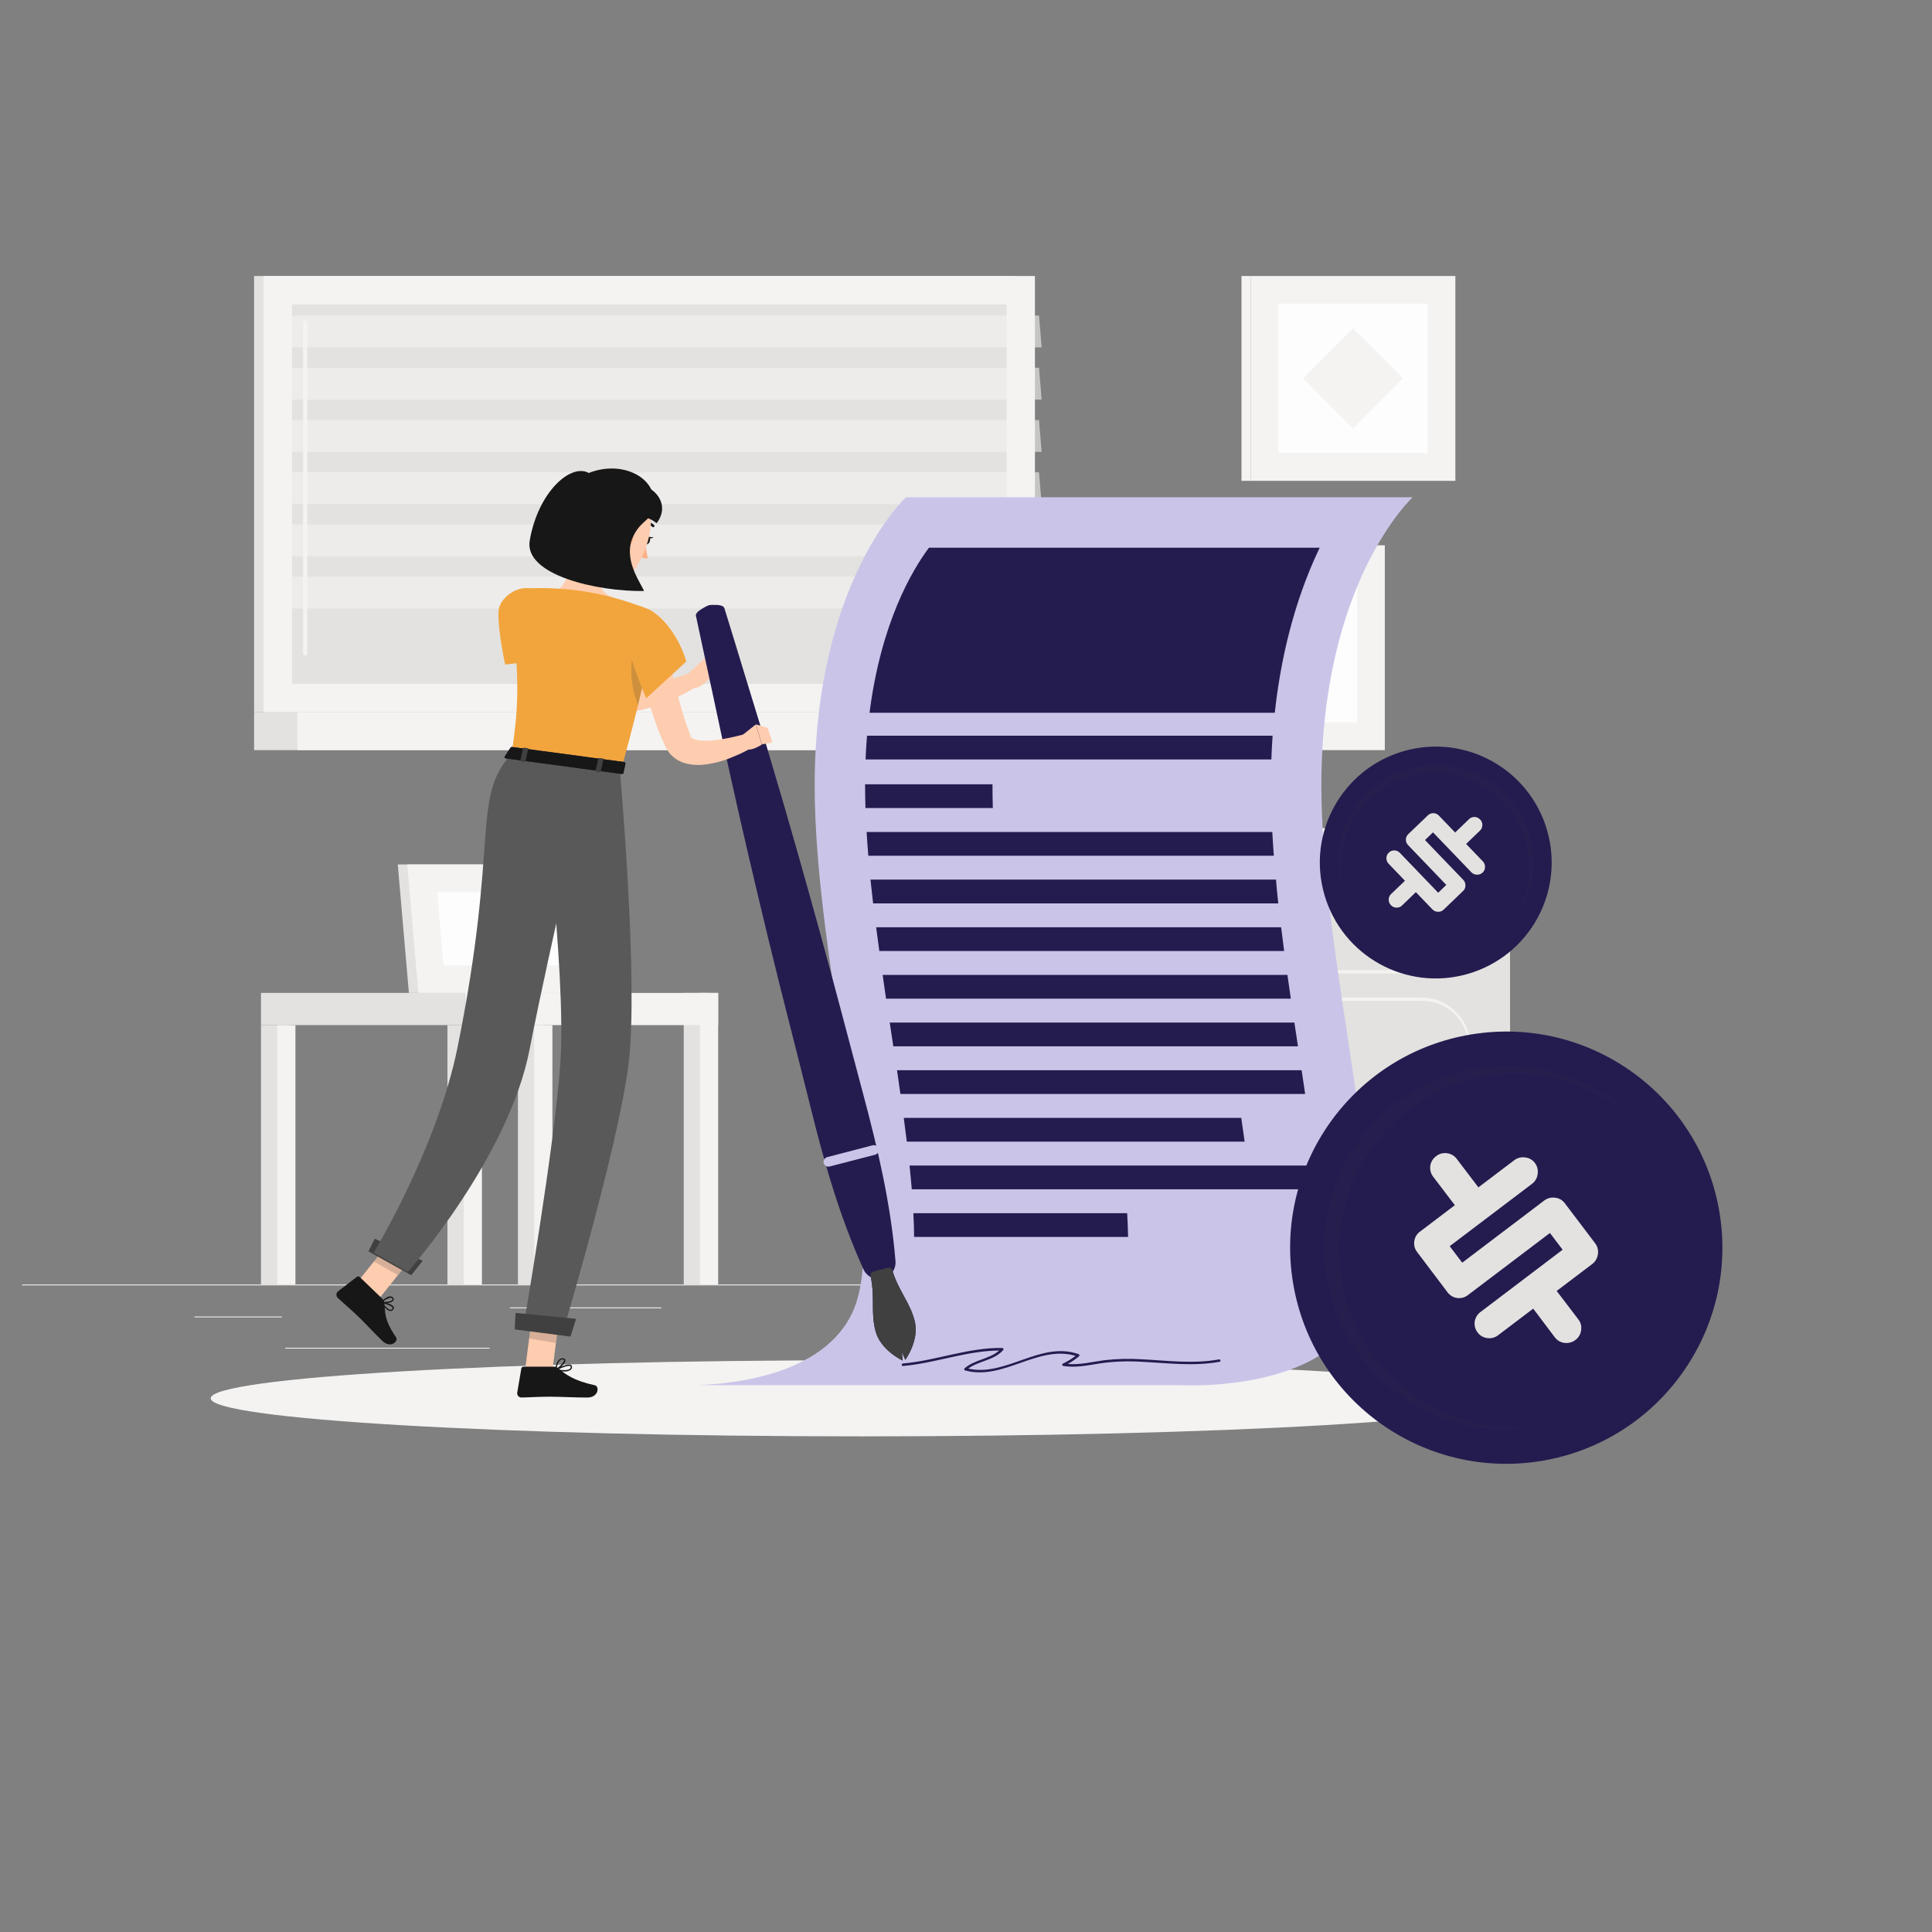 <svg width="350" height="350" viewBox="0 0 350 350" fill="none" xmlns="http://www.w3.org/2000/svg">
<rect x="0" y="0" width="350" height="350" fill="#808080" stroke="none"/>
<g id="name=a&#38;a-3">
<g id="illustrationFrame">
<path id="backgroundExtraLight" d="M308.515 232.705H3.996V232.857H308.515V232.705Z" fill="#F4F3F2"/>
<path id="backgroundExtraLight_2" d="M51.065 238.498H35.23V238.65H51.065V238.498Z" fill="#F4F3F2"/>
<path id="backgroundExtraLight_3" d="M119.82 236.85H92.395V237.002H119.82V236.85Z" fill="#F4F3F2"/>
<path id="backgroundExtraLight_4" d="M88.691 244.158H51.668V244.31H88.691V244.158Z" fill="#F4F3F2"/>
<path id="backgroundExtraLight_5" d="M277.28 243.139H265.568V243.291H277.28V243.139Z" fill="#F4F3F2"/>
<path id="backgroundExtraLight_6" d="M260.142 243.139H226.469V243.291H260.142V243.139Z" fill="#F4F3F2"/>
<path id="backgroundExtraLight_7" d="M205.906 240.562H160.551V240.715H205.906V240.562Z" fill="#F4F3F2"/>
<path id="backgroundLight" d="M107.316 179.877H74.075L72.059 156.6H105.3L107.316 179.877Z" fill="#E4E2E0"/>
<path id="backgroundExtraLight_8" d="M109.037 179.877H75.795L73.773 156.6H107.015L109.037 179.877Z" fill="#F4F3F2"/>
<path id="backgroundWhite" d="M80.337 174.887L79.228 161.604H102.469L103.578 174.887H80.337Z" fill="#FDFDFD"/>
<path id="backgroundLight_2" d="M128.613 179.875H123.868V232.697H128.613V179.875Z" fill="#E4E2E0"/>
<path id="backgroundExtraLight_9" d="M130.103 179.875H126.808V232.697H130.103V179.875Z" fill="#F4F3F2"/>
<path id="backgroundExtraLight_10" d="M84.177 185.709H130.104V179.88H84.177V185.709Z" fill="#F4F3F2"/>
<path id="backgroundLight_3" d="M85.8 185.709H81.056V232.702H85.8V185.709Z" fill="#E4E2E0"/>
<path id="backgroundExtraLight_11" d="M87.303 185.709H84.008V232.702H87.303V185.709Z" fill="#F4F3F2"/>
<path id="backgroundLight_4" d="M52.024 185.709H47.279V232.702H52.024V185.709Z" fill="#E4E2E0"/>
<path id="backgroundExtraLight_12" d="M53.52 185.709H50.226V232.702H53.52V185.709Z" fill="#F4F3F2"/>
<path id="backgroundLight_5" d="M98.577 185.709H93.833V232.702H98.577V185.709Z" fill="#E4E2E0"/>
<path id="backgroundExtraLight_13" d="M100.073 185.709H96.778V232.702H100.073V185.709Z" fill="#F4F3F2"/>
<path id="backgroundLight_6" d="M84.175 179.875H47.279V185.703H84.175V179.875Z" fill="#E4E2E0"/>
<path id="backgroundLight_7" d="M183.811 50H46.028V129.041H183.811V50Z" fill="#E4E2E0"/>
<path id="backgroundExtraLight_14" d="M187.486 50H47.742V129.041H187.486V50Z" fill="#F4F3F2"/>
<path id="backgroundLight_8" d="M183.811 129.045H46.028V135.89H183.811V129.045Z" fill="#E4E2E0"/>
<path id="backgroundExtraLight_15" d="M193.624 129.045H53.88V135.89H193.624V129.045Z" fill="#F4F3F2"/>
<path id="backgroundLight_9" d="M182.332 123.886V55.156L52.899 55.156V123.886L182.332 123.886Z" fill="#E4E2E0"/>
<path id="backgroundExtraLight_16" d="M55.287 118.749C55.238 118.75 55.19 118.741 55.145 118.723C55.1 118.705 55.059 118.678 55.024 118.644C54.99 118.61 54.962 118.569 54.944 118.525C54.925 118.48 54.915 118.432 54.915 118.383V58.509C54.908 58.456 54.913 58.403 54.928 58.353C54.944 58.302 54.97 58.256 55.005 58.216C55.039 58.176 55.082 58.145 55.13 58.123C55.179 58.101 55.231 58.09 55.284 58.09C55.336 58.09 55.389 58.101 55.437 58.123C55.485 58.145 55.528 58.176 55.563 58.216C55.597 58.256 55.623 58.302 55.639 58.353C55.654 58.403 55.659 58.456 55.652 58.509V118.383C55.652 118.48 55.614 118.573 55.545 118.642C55.477 118.71 55.384 118.749 55.287 118.749Z" fill="#F4F3F2"/>
<path id="backgroundLight_10" d="M182.325 123.886V55.156H181.667V123.886H182.325Z" fill="#E4E2E0"/>
<path id="backgroundExtraLight_17" opacity="0.6" d="M188.702 62.93H50.919L50.45 57.162H188.227L188.702 62.93Z" fill="#F4F3F2"/>
<path id="backgroundExtraLight_18" opacity="0.6" d="M188.702 72.391H50.919L50.45 66.623H188.227L188.702 72.391Z" fill="#F4F3F2"/>
<path id="backgroundExtraLight_19" opacity="0.6" d="M188.702 81.865H50.919L50.45 76.098H188.227L188.702 81.865Z" fill="#F4F3F2"/>
<path id="backgroundExtraLight_20" opacity="0.6" d="M188.702 91.325H50.919L50.45 85.551H188.227L188.702 91.325Z" fill="#F4F3F2"/>
<path id="backgroundExtraLight_21" opacity="0.6" d="M188.702 100.785H50.919L50.45 95.018H188.227L188.702 100.785Z" fill="#F4F3F2"/>
<path id="backgroundExtraLight_22" opacity="0.6" d="M188.702 110.238H50.919L50.45 104.471H188.227L188.702 110.238Z" fill="#F4F3F2"/>
<path id="backgroundExtraLight_23" d="M226.552 87.106H263.654V50.003L226.552 50.003V87.106Z" fill="#F4F3F2"/>
<path id="backgroundExtraLight_24" d="M226.551 50H224.906V87.103H226.551V50Z" fill="#F4F3F2"/>
<path id="backgroundWhite_2" d="M231.583 82.068H258.63V55.021H231.583V82.068Z" fill="#FDFDFD"/>
<path id="backgroundExtraLight_25" d="M245.102 77.603L254.154 68.551L245.102 59.498L236.05 68.551L245.102 77.603Z" fill="#F4F3F2"/>
<path id="backgroundExtraLight_26" d="M213.769 135.891H250.871V98.788H213.769V135.891Z" fill="#F4F3F2"/>
<path id="backgroundExtraLight_27" d="M213.767 98.785H212.123V135.888H213.767V98.785Z" fill="#F4F3F2"/>
<path id="backgroundWhite_3" d="M218.799 130.854H245.847V103.806H218.799V130.854Z" fill="#FDFDFD"/>
<path id="backgroundExtraLight_28" d="M230.395 123.1H234.244C236.366 123.1 238.087 121.379 238.087 119.257V115.407C238.087 113.285 236.366 111.564 234.244 111.564H230.395C228.272 111.564 226.552 113.285 226.552 115.407V119.257C226.552 121.379 228.272 123.1 230.395 123.1Z" fill="#F4F3F2"/>
<path id="backgroundExtraLight_29" d="M191.41 153.91H182.159V230.21H191.41V153.91Z" fill="#F4F3F2"/>
<path id="backgroundExtraLight_30" d="M272.279 230.215H183.444V232.706H272.279V230.215Z" fill="#F4F3F2"/>
<path id="backgroundLight_11" d="M191.412 230.215H273.559V153.915H191.412V230.215Z" fill="#E4E2E0"/>
<path id="backgroundExtraLight_31" d="M257.479 198.505H207.496C205.136 198.505 202.873 197.568 201.204 195.899C199.535 194.23 198.598 191.967 198.598 189.607C198.598 187.247 199.535 184.984 201.204 183.315C202.873 181.646 205.136 180.709 207.496 180.709H257.479C259.839 180.709 262.103 181.646 263.771 183.315C265.44 184.984 266.377 187.247 266.377 189.607C266.377 191.967 265.44 194.23 263.771 195.899C262.103 197.568 259.839 198.505 257.479 198.505ZM207.496 181.306C206.387 181.276 205.284 181.468 204.251 181.872C203.218 182.275 202.276 182.882 201.481 183.655C200.686 184.429 200.055 185.354 199.623 186.375C199.192 187.397 198.97 188.495 198.97 189.604C198.97 190.713 199.192 191.811 199.623 192.833C200.055 193.854 200.686 194.779 201.481 195.553C202.276 196.326 203.218 196.933 204.251 197.336C205.284 197.74 206.387 197.932 207.496 197.902H257.479C258.588 197.932 259.692 197.74 260.725 197.336C261.758 196.933 262.699 196.326 263.494 195.553C264.289 194.779 264.921 193.854 265.352 192.833C265.783 191.811 266.005 190.713 266.005 189.604C266.005 188.495 265.783 187.397 265.352 186.375C264.921 185.354 264.289 184.429 263.494 183.655C262.699 182.882 261.758 182.275 260.725 181.872C259.692 181.468 258.588 181.276 257.479 181.306H207.496Z" fill="#F4F3F2"/>
<path id="backgroundExtraLight_32" d="M257.479 220.63H207.496C205.136 220.63 202.873 219.693 201.204 218.024C199.535 216.355 198.598 214.092 198.598 211.732C198.598 209.372 199.535 207.109 201.204 205.44C202.873 203.771 205.136 202.834 207.496 202.834H257.479C259.839 202.834 262.103 203.771 263.771 205.44C265.44 207.109 266.377 209.372 266.377 211.732C266.377 214.092 265.44 216.355 263.771 218.024C262.103 219.693 259.839 220.63 257.479 220.63ZM207.496 203.431C205.294 203.431 203.183 204.305 201.626 205.862C200.069 207.419 199.195 209.53 199.195 211.732C199.195 213.934 200.069 216.045 201.626 217.602C203.183 219.159 205.294 220.033 207.496 220.033H257.479C259.681 220.033 261.792 219.159 263.349 217.602C264.906 216.045 265.781 213.934 265.781 211.732C265.781 209.53 264.906 207.419 263.349 205.862C261.792 204.305 259.681 203.431 257.479 203.431H207.496Z" fill="#F4F3F2"/>
<path id="backgroundExtraLight_33" d="M240.025 187.691H224.939C224.453 187.681 223.989 187.481 223.647 187.134C223.306 186.787 223.114 186.32 223.112 185.833C223.122 185.351 223.317 184.892 223.658 184.551C223.998 184.211 224.458 184.015 224.939 184.006H240.025C240.512 184.007 240.979 184.199 241.326 184.541C241.674 184.882 241.873 185.346 241.883 185.833C241.88 186.325 241.683 186.795 241.335 187.143C240.988 187.491 240.517 187.687 240.025 187.691Z" fill="#F4F3F2"/>
<path id="backgroundExtraLight_34" d="M257.479 176.355H207.496C205.136 176.355 202.873 175.417 201.204 173.748C199.535 172.08 198.598 169.817 198.598 167.457C198.598 165.097 199.535 162.833 201.204 161.165C202.873 159.496 205.136 158.559 207.496 158.559H257.479C259.839 158.559 262.103 159.496 263.771 161.165C265.44 162.833 266.377 165.097 266.377 167.457C266.377 169.817 265.44 172.08 263.771 173.748C262.103 175.417 259.839 176.355 257.479 176.355ZM207.496 159.155C206.406 159.155 205.326 159.37 204.319 159.787C203.312 160.205 202.397 160.816 201.626 161.587C200.855 162.358 200.244 163.273 199.826 164.28C199.409 165.287 199.195 166.367 199.195 167.457C199.195 168.547 199.409 169.626 199.826 170.633C200.244 171.641 200.855 172.556 201.626 173.326C202.397 174.097 203.312 174.709 204.319 175.126C205.326 175.543 206.406 175.758 207.496 175.758H257.479C259.681 175.758 261.792 174.883 263.349 173.326C264.906 171.77 265.781 169.658 265.781 167.457C265.781 165.255 264.906 163.144 263.349 161.587C261.792 160.03 259.681 159.155 257.479 159.155H207.496Z" fill="#F4F3F2"/>
<path id="backgroundExtraLight_35" d="M240.025 165.54H224.939C224.453 165.531 223.989 165.331 223.647 164.984C223.306 164.637 223.114 164.17 223.112 163.683C223.122 163.201 223.317 162.742 223.658 162.401C223.998 162.06 224.458 161.865 224.939 161.855H240.025C240.512 161.857 240.979 162.049 241.326 162.39C241.674 162.732 241.873 163.196 241.883 163.683C241.881 164.175 241.685 164.646 241.337 164.994C240.989 165.342 240.517 165.539 240.025 165.54Z" fill="#F4F3F2"/>
<path id="backgroundExtraLight_36" d="M240.025 209.816H224.939C224.453 209.806 223.989 209.606 223.647 209.259C223.306 208.912 223.114 208.445 223.112 207.958C223.12 207.476 223.315 207.016 223.656 206.675C223.997 206.334 224.457 206.139 224.939 206.131H240.025C240.512 206.132 240.979 206.324 241.326 206.666C241.674 207.007 241.873 207.471 241.883 207.958C241.881 208.45 241.685 208.922 241.337 209.27C240.989 209.618 240.517 209.814 240.025 209.816Z" fill="#F4F3F2"/>
<path id="backgroundExtraLight_37" d="M275.249 150.031H191.415V153.911H275.249V150.031Z" fill="#F4F3F2"/>
<path id="backgroundLight_12" d="M180.342 153.924H191.408V150.044H180.342V153.924Z" fill="#E4E2E0"/>
<path id="backgroundExtraLight_38" d="M156.256 260.21C221.474 260.21 274.343 257.124 274.343 253.316C274.343 249.509 221.474 246.422 156.256 246.422C91.039 246.422 38.17 249.509 38.17 253.316C38.17 257.124 91.039 260.21 156.256 260.21Z" fill="#F4F3F2"/>
<path id="objectSecondary" d="M255.915 90.086H164.121C164.121 90.086 147.586 105.312 147.586 142.329C147.586 174.164 160.126 217.326 155.418 234.994C151.867 248.326 134.65 250.616 126.397 250.933H213.77C213.77 250.933 242.504 252.669 247.212 234.994C251.92 217.32 239.38 174.164 239.38 142.329C239.38 105.288 255.915 90.086 255.915 90.086Z" fill="#CAC5E8"/>
<path id="objectPrimary" d="M230.939 129.124H157.525C159.602 112.839 165.199 103.362 168.287 99.221H239.076C235.604 106.468 232.327 116.341 230.939 129.124Z" fill="#241C4F"/>
<path id="objectPrimary_2" d="M230.321 137.587H156.804C156.865 136.107 156.95 134.67 157.072 133.281H230.546C230.444 134.682 230.369 136.117 230.321 137.587Z" fill="#241C4F"/>
<path id="objectPrimary_3" d="M179.861 146.386H156.785C156.744 145.009 156.722 143.655 156.718 142.323V142.086H179.8V142.323C179.8 143.663 179.819 145.021 179.861 146.386Z" fill="#241C4F"/>
<path id="objectPrimary_4" d="M230.769 155.026H157.307C157.179 153.577 157.075 152.14 156.996 150.727H230.489C230.562 152.152 230.655 153.585 230.769 155.026Z" fill="#241C4F"/>
<path id="objectPrimary_5" d="M231.574 163.657H158.172C158.002 162.212 157.843 160.777 157.697 159.352H231.159C231.263 160.783 231.415 162.22 231.574 163.657Z" fill="#241C4F"/>
<path id="objectPrimary_6" d="M232.636 172.284H159.296C159.095 170.847 158.906 169.41 158.724 167.984H232.088C232.259 169.414 232.442 170.847 232.636 172.284Z" fill="#241C4F"/>
<path id="objectPrimary_7" d="M233.846 180.917H160.511C160.3 179.48 160.097 178.046 159.902 176.617H233.23C233.431 178.048 233.639 179.486 233.846 180.917Z" fill="#241C4F"/>
<path id="objectPrimary_8" d="M235.141 189.55H161.831C161.716 188.764 161.594 187.967 161.472 187.169L161.18 185.244H234.49C234.709 186.681 234.922 188.119 235.141 189.55Z" fill="#241C4F"/>
<path id="objectPrimary_9" d="M163.113 198.183C162.91 196.762 162.707 195.328 162.504 193.883H235.802C236.015 195.32 236.234 196.751 236.441 198.183H163.113Z" fill="#241C4F"/>
<path id="objectPrimary_10" d="M164.276 206.815C164.105 205.409 163.917 203.971 163.722 202.516H224.869C225.076 203.965 225.271 205.402 225.478 206.815H164.276Z" fill="#241C4F"/>
<path id="objectPrimary_11" d="M165.176 215.454C165.059 214.045 164.925 212.61 164.774 211.148H238.176C238.34 212.622 238.492 214.06 238.62 215.454H165.176Z" fill="#241C4F"/>
<path id="objectPrimary_12" d="M165.597 224.081C165.597 222.692 165.542 221.255 165.463 219.781H204.192C204.289 221.286 204.344 222.723 204.362 224.081H165.597Z" fill="#241C4F"/>
<path id="objectPrimary_13" d="M220.815 246.271C216.156 247.118 211.436 246.472 206.752 246.241C204.506 246.097 202.252 246.159 200.016 246.423C197.824 246.716 195.643 247.288 193.433 247.093C194.162 246.699 194.85 246.231 195.485 245.699C195.513 245.67 195.533 245.635 195.544 245.597C195.554 245.558 195.554 245.518 195.544 245.479C195.535 245.441 195.515 245.405 195.488 245.377C195.46 245.348 195.426 245.327 195.388 245.315C188.512 242.879 182.251 249.475 175.399 247.934C177.342 246.496 180.076 246.472 181.733 244.584C181.764 244.551 181.784 244.511 181.792 244.467C181.8 244.422 181.795 244.377 181.778 244.336C181.76 244.294 181.731 244.259 181.694 244.234C181.657 244.209 181.613 244.195 181.569 244.194C175.436 244.097 169.644 246.478 163.578 247.008C163.285 247.008 163.285 247.489 163.578 247.465C169.455 246.947 175.088 244.706 181.014 244.657C179.242 246.235 176.538 246.295 174.735 247.891C174.707 247.919 174.687 247.953 174.676 247.992C174.666 248.03 174.665 248.07 174.675 248.108C174.685 248.146 174.705 248.181 174.732 248.209C174.76 248.238 174.795 248.258 174.833 248.269C181.739 250.175 188.024 243.591 194.846 245.626C194.133 246.182 193.358 246.654 192.537 247.032C192.499 247.056 192.468 247.09 192.449 247.13C192.429 247.171 192.422 247.216 192.428 247.26C192.433 247.305 192.452 247.347 192.481 247.381C192.511 247.415 192.549 247.44 192.592 247.453C194.84 247.824 197.038 247.349 199.255 246.996C201.737 246.638 204.25 246.538 206.752 246.697C211.485 246.929 216.235 247.562 220.937 246.697C221.235 246.655 221.113 246.216 220.815 246.271Z" fill="#241C4F"/>
<path id="skinTone" d="M96.5 112.561C96.883 113.048 97.377 113.632 97.827 114.168C98.278 114.704 98.771 115.246 99.259 115.77C100.239 116.818 101.232 117.847 102.304 118.815C104.292 120.703 106.55 122.283 109.003 123.505C109.302 123.633 109.612 123.761 109.886 123.864C110.021 123.923 110.159 123.972 110.3 124.01C110.432 124.056 110.566 124.095 110.702 124.126C111.288 124.273 111.885 124.367 112.487 124.406C113.835 124.466 115.186 124.388 116.519 124.175C117.933 123.959 119.334 123.662 120.715 123.286C122.116 122.92 123.547 122.464 124.881 121.995L126.099 124.431C123.391 126.121 120.459 127.423 117.39 128.298C115.772 128.766 114.103 129.036 112.42 129.102C111.509 129.136 110.596 129.075 109.698 128.919C109.461 128.885 109.227 128.836 108.997 128.773C108.753 128.718 108.522 128.657 108.321 128.59C107.895 128.469 107.481 128.322 107.103 128.17C104.025 126.905 101.19 125.116 98.723 122.884C97.514 121.836 96.362 120.726 95.269 119.558C94.727 118.949 94.198 118.377 93.686 117.774C93.174 117.171 92.687 116.556 92.157 115.855L96.5 112.561Z" fill="#FECCAF"/>
<path id="t-shirt1Color" d="M90.3 110.838C90.166 114.248 91.518 120.393 91.518 120.393L99.96 119.37C99.96 119.37 100.27 110.375 98.632 108.2C95.861 104.534 90.428 107.616 90.3 110.838Z" fill="#F2A53D"/>
<path id="skinTone_2" d="M123.749 122.866L127.702 119.248L128.207 123.146C128.207 123.146 126.569 125.338 124.711 124.419L123.749 122.866Z" fill="#FECCAF"/>
<path id="skinTone_3" d="M129.681 119.461L131.356 121.654L128.201 123.146L127.695 119.248L129.681 119.461Z" fill="#FECCAF"/>
<path id="objectPrimary_14" d="M128.684 109.596C129 109.577 129.317 109.577 129.634 109.596C129.761 109.588 129.89 109.588 130.017 109.596L130.334 109.638C130.607 109.675 130.867 109.78 131.089 109.943C131.199 110.069 131.271 110.223 131.296 110.388L131.436 110.85L132.003 112.678L133.136 116.374L135.395 123.774C136.887 128.707 138.44 133.622 139.878 138.574C142.832 148.452 145.627 158.368 148.374 168.301C151.121 178.234 153.703 188.204 156.358 198.144C159.014 208.083 161.389 218.126 162.235 228.547C162.266 229.244 162.056 229.931 161.641 230.492C161.226 231.052 160.631 231.454 159.956 231.629C159.28 231.803 158.565 231.741 157.93 231.452C157.296 231.162 156.779 230.664 156.468 230.039C152.144 220.52 149.318 210.611 146.845 200.61C144.372 190.61 141.747 180.64 139.323 170.628C136.9 160.615 134.53 150.584 132.313 140.517C131.175 135.492 130.139 130.437 129.049 125.394L127.435 117.927L126.625 114.145L126.223 112.251L126.12 111.782C126.065 111.624 126.052 111.454 126.083 111.289C126.203 111.049 126.379 110.84 126.595 110.68L126.856 110.491C126.955 110.412 127.061 110.343 127.173 110.284C127.44 110.114 127.717 109.96 128.001 109.821C128.211 109.7 128.443 109.623 128.684 109.596Z" fill="#241C4F"/>
<path id="objectPrimary_15" d="M161.651 230.124C161.605 229.959 161.496 229.819 161.348 229.734C161.2 229.648 161.024 229.624 160.859 229.667L159.519 230.015L158.179 230.362C158.013 230.405 157.871 230.511 157.784 230.658C157.696 230.805 157.669 230.981 157.71 231.147C158.544 234.978 157.71 237.731 158.599 241.105C159.519 244.656 163.52 246.471 163.52 246.471L163.392 244.96L164.001 246.349C164.001 246.349 166.614 242.817 165.695 239.26C164.83 235.892 162.783 233.882 161.651 230.124Z" fill="#241C4F"/>
<path id="objectTertiary" d="M161.651 230.124C161.605 229.959 161.496 229.819 161.348 229.734C161.2 229.648 161.024 229.624 160.859 229.667L159.519 230.015L158.179 230.362C158.013 230.405 157.871 230.511 157.784 230.658C157.696 230.805 157.669 230.981 157.71 231.147C158.544 234.978 157.71 237.731 158.599 241.105C159.519 244.656 163.52 246.471 163.52 246.471L163.392 244.96L164.001 246.349C164.001 246.349 166.614 242.817 165.695 239.26C164.83 235.892 162.783 233.882 161.651 230.124Z" fill="#404040"/>
<path id="objectTertiary_2" d="M162.692 238.94C162.732 239.1 162.723 239.268 162.667 239.423C162.611 239.578 162.51 239.713 162.378 239.811C162.246 239.909 162.087 239.965 161.923 239.973C161.758 239.981 161.595 239.94 161.454 239.856C161.312 239.771 161.199 239.646 161.129 239.498C161.058 239.349 161.033 239.183 161.057 239.02C161.08 238.857 161.152 238.704 161.262 238.582C161.372 238.459 161.516 238.372 161.675 238.331C161.891 238.278 162.119 238.312 162.31 238.426C162.5 238.54 162.638 238.725 162.692 238.94Z" fill="#404040"/>
<path id="objectTertiary_3" d="M163.443 245.149C163.419 245.155 163.394 245.157 163.37 245.154C163.345 245.151 163.321 245.142 163.3 245.13C163.278 245.118 163.259 245.101 163.244 245.081C163.229 245.062 163.218 245.039 163.212 245.015L161.701 239.193C161.69 239.144 161.698 239.093 161.723 239.05C161.747 239.007 161.788 238.975 161.835 238.961C161.86 238.955 161.885 238.953 161.91 238.957C161.935 238.961 161.959 238.969 161.981 238.982C162.002 238.995 162.021 239.013 162.036 239.033C162.051 239.053 162.061 239.077 162.067 239.101L163.577 244.918C163.584 244.942 163.585 244.967 163.582 244.991C163.579 245.016 163.571 245.04 163.558 245.061C163.546 245.083 163.529 245.101 163.51 245.116C163.49 245.132 163.467 245.143 163.443 245.149Z" fill="#404040"/>
<path id="objectSecondary_2" d="M158.508 209.195L150.298 211.321C150.075 211.383 149.836 211.353 149.634 211.239C149.431 211.125 149.283 210.935 149.22 210.712C149.162 210.488 149.193 210.251 149.306 210.05C149.42 209.848 149.608 209.699 149.829 209.634L158.082 207.484C158.305 207.426 158.543 207.456 158.744 207.57C158.945 207.684 159.095 207.871 159.16 208.093C159.192 208.208 159.2 208.329 159.184 208.447C159.169 208.566 159.129 208.68 159.068 208.783C159.007 208.886 158.927 208.975 158.83 209.046C158.734 209.117 158.624 209.168 158.508 209.195Z" fill="#CAC5E8"/>
<path id="faceDetails" d="M116.832 97.743C116.686 98.109 116.765 98.486 117.003 98.596C117.24 98.706 117.557 98.486 117.703 98.115C117.849 97.743 117.776 97.372 117.533 97.268C117.289 97.165 116.985 97.378 116.832 97.743Z" fill="#171717"/>
<path id="faceDetails_2" d="M117.421 97.228L118.401 97.356C118.401 97.356 117.671 97.838 117.421 97.228Z" fill="#171717"/>
<path id="noseColor" d="M117.006 98.223C116.997 99.203 117.12 100.18 117.371 101.128C117.129 101.178 116.878 101.175 116.636 101.119C116.394 101.064 116.167 100.956 115.971 100.805L117.006 98.223Z" fill="#FEB084"/>
<path id="hairColor" d="M118.303 95.514C118.265 95.507 118.229 95.49 118.199 95.466C117.981 95.264 117.719 95.116 117.434 95.033C117.148 94.951 116.847 94.936 116.555 94.99C116.525 94.999 116.494 95.001 116.463 94.996C116.432 94.992 116.402 94.982 116.376 94.966C116.349 94.95 116.326 94.929 116.307 94.904C116.289 94.879 116.276 94.85 116.269 94.82C116.254 94.761 116.263 94.699 116.294 94.646C116.324 94.594 116.374 94.556 116.433 94.54C116.799 94.467 117.177 94.481 117.536 94.581C117.896 94.68 118.227 94.862 118.504 95.112C118.525 95.133 118.543 95.158 118.554 95.186C118.566 95.214 118.572 95.244 118.572 95.274C118.572 95.304 118.566 95.334 118.554 95.361C118.543 95.389 118.525 95.414 118.504 95.435C118.48 95.465 118.449 95.487 118.414 95.501C118.379 95.515 118.34 95.52 118.303 95.514Z" fill="#171717"/>
<path id="skinTone_4" d="M103.922 97.547C104.184 100.507 103.197 105.367 100.956 107.017C100.956 107.017 102.643 110.136 108.045 110.86C113.983 111.658 111.194 108.315 111.194 108.315C108.033 107.097 108.374 104.734 109.172 102.565L103.922 97.547Z" fill="#FECCAF"/>
<path id="skinTone_5" d="M120.103 113.383C120.572 116.154 121.151 119.022 121.754 121.812C122.077 123.213 122.4 124.607 122.777 125.984C123.155 127.36 123.532 128.724 123.953 130.07C124.184 130.728 124.391 131.404 124.635 132.056L125 133.03L125.085 133.268V133.341C125.085 133.378 125.085 133.42 125.128 133.451C125.254 133.668 125.459 133.827 125.701 133.895C126.184 134.061 126.688 134.157 127.199 134.181C128.506 134.218 129.813 134.11 131.097 133.859C132.443 133.621 133.862 133.292 135.183 132.921L136.298 135.393C135.597 135.814 134.934 136.149 134.227 136.49C133.521 136.831 132.814 137.099 132.077 137.403C130.543 138 128.935 138.383 127.296 138.542C126.334 138.636 125.362 138.57 124.422 138.347C123.215 138.075 122.128 137.421 121.322 136.484C121.113 136.229 120.926 135.958 120.761 135.674C120.676 135.534 120.609 135.393 120.536 135.247L120.42 134.979L119.945 133.913C119.635 133.201 119.336 132.488 119.074 131.77C118.55 130.332 118.051 128.889 117.619 127.439C117.186 125.99 116.796 124.522 116.401 123.067C115.676 120.131 115.085 117.226 114.646 114.187L120.103 113.383Z" fill="#FECCAF"/>
<path id="skinTone_6" d="M134.595 133.086L136.946 131.223L138.006 134.877C138.006 134.877 134.79 137.203 133.932 134.469L134.595 133.086Z" fill="#FECCAF"/>
<path id="skinTone_7" d="M139.076 131.868L139.917 134.505L138.011 134.846L136.957 131.223L139.076 131.868Z" fill="#FECCAF"/>
<path id="skinTone_8" d="M95.156 247.936L100.071 248.295L101.527 237.01L96.612 236.65L95.156 247.936Z" fill="#FECCAF"/>
<path id="skinTone_9" d="M63.678 233.597L67.935 236.186L75.018 227.342L70.761 224.754L63.678 233.597Z" fill="#FECCAF"/>
<path id="shoesColor" d="M70.909 237.491C70.849 237.498 70.787 237.498 70.727 237.491C70.118 237.491 69.393 236.535 69.027 235.975C69.014 235.956 69.007 235.934 69.007 235.911C69.007 235.888 69.014 235.865 69.027 235.847C69.04 235.829 69.058 235.815 69.079 235.806C69.099 235.798 69.121 235.795 69.143 235.798C69.344 235.841 71.104 236.206 71.336 236.797C71.361 236.862 71.368 236.932 71.357 237C71.347 237.068 71.318 237.133 71.275 237.187C71.191 237.327 71.062 237.434 70.909 237.491ZM69.387 236.109C69.904 236.84 70.398 237.272 70.733 237.278C70.805 237.276 70.876 237.257 70.939 237.22C71.002 237.184 71.054 237.133 71.092 237.071C71.108 237.046 71.117 237.016 71.117 236.986C71.117 236.956 71.108 236.926 71.092 236.9C70.995 236.59 70.087 236.279 69.387 236.084V236.109Z" fill="#171717"/>
<path id="shoesColor_2" d="M70.647 235.971C70.141 236.11 69.611 236.135 69.094 236.044C69.075 236.04 69.057 236.03 69.043 236.016C69.029 236.002 69.019 235.984 69.015 235.965C69.005 235.948 69 235.929 69 235.91C69 235.891 69.005 235.872 69.015 235.855C69.051 235.813 70.02 234.82 70.732 234.85C70.824 234.851 70.914 234.872 70.996 234.912C71.078 234.952 71.15 235.01 71.207 235.082C71.274 235.148 71.316 235.234 71.327 235.327C71.338 235.42 71.317 235.514 71.268 235.593C71.107 235.783 70.889 235.915 70.647 235.971ZM69.368 235.861C69.977 235.922 70.915 235.752 71.104 235.465C71.104 235.423 71.152 235.35 71.055 235.234C71.019 235.187 70.973 235.149 70.92 235.123C70.868 235.096 70.809 235.082 70.75 235.082C70.219 235.19 69.735 235.462 69.368 235.861Z" fill="#171717"/>
<path id="shoesColor_3" d="M69.21 235.234L65.172 231.348C65.106 231.28 65.017 231.238 64.922 231.23C64.826 231.222 64.732 231.249 64.655 231.305L61.208 233.967C61.124 234.041 61.058 234.131 61.013 234.232C60.967 234.334 60.943 234.443 60.943 234.555C60.943 234.666 60.967 234.775 61.013 234.877C61.058 234.978 61.124 235.069 61.208 235.142C62.639 236.476 63.394 237.049 65.166 238.76C66.263 239.807 67.749 241.458 69.259 242.907C70.769 244.357 72.243 242.993 71.744 242.256C69.49 238.955 69.826 237.712 69.624 236.025C69.582 235.722 69.435 235.442 69.21 235.234Z" fill="#171717"/>
<path id="shoesColor_4" d="M102.198 248.453C101.678 248.44 101.16 248.381 100.651 248.276C100.628 248.271 100.606 248.259 100.59 248.242C100.573 248.224 100.563 248.202 100.56 248.179C100.556 248.155 100.561 248.13 100.571 248.108C100.582 248.087 100.599 248.069 100.621 248.057C100.846 247.941 102.844 246.936 103.428 247.271C103.484 247.302 103.531 247.347 103.564 247.401C103.597 247.456 103.615 247.518 103.617 247.582C103.629 247.687 103.615 247.794 103.575 247.893C103.536 247.992 103.473 248.08 103.392 248.148C103.04 248.382 102.619 248.489 102.198 248.453ZM101.041 248.112C102.125 248.288 102.935 248.24 103.239 247.972C103.294 247.927 103.335 247.87 103.361 247.805C103.387 247.74 103.395 247.669 103.386 247.6C103.387 247.575 103.382 247.551 103.37 247.529C103.358 247.508 103.34 247.49 103.319 247.478C102.99 247.296 101.863 247.722 101.041 248.112Z" fill="#171717"/>
<path id="shoesColor_5" d="M100.675 248.263C100.654 248.272 100.63 248.272 100.608 248.263C100.591 248.253 100.577 248.237 100.568 248.219C100.56 248.2 100.557 248.18 100.56 248.16C100.56 248.068 100.797 246.064 101.9 246.064H101.991C102.314 246.101 102.405 246.259 102.423 246.387C102.515 246.948 101.321 248.007 100.724 248.275C100.707 248.278 100.689 248.273 100.675 248.263ZM101.893 246.272C101.187 246.272 100.907 247.435 100.822 247.934C101.431 247.569 102.241 246.716 102.186 246.399C102.186 246.399 102.186 246.296 101.96 246.272H101.893Z" fill="#171717"/>
<path id="shoesColor_6" d="M100.369 247.588H94.845C94.749 247.588 94.656 247.622 94.582 247.685C94.508 247.747 94.459 247.834 94.443 247.929L93.7 252.296C93.686 252.405 93.694 252.516 93.726 252.622C93.758 252.728 93.812 252.826 93.885 252.909C93.957 252.992 94.047 253.058 94.148 253.104C94.248 253.149 94.357 253.173 94.468 253.173C96.392 253.136 97.324 253.027 99.754 253.027C101.246 253.027 104.334 253.179 106.399 253.179C108.463 253.179 108.628 251.139 107.769 250.956C103.938 250.128 102.452 248.983 101.185 247.911C100.96 247.71 100.671 247.596 100.369 247.588Z" fill="#171717"/>
<path id="shadowColor" opacity="0.2" d="M101.522 237.018L100.712 243.291L95.852 242.475L96.607 236.658L101.522 237.018Z" fill="#404040"/>
<path id="shadowColor_2" opacity="0.2" d="M70.75 224.754L75.014 227.342L72.078 231.003L67.73 228.524L70.75 224.754Z" fill="#404040"/>
<path id="t-shirt1Color_2" d="M92.668 136.636L112.565 139.31C120.275 111.403 118.003 110.624 118.003 110.624C117.128 110.203 116.222 109.849 115.293 109.564C114.355 109.223 113.407 108.913 112.449 108.632C106.802 106.962 100.909 106.282 95.031 106.623C94.643 106.648 94.267 106.762 93.929 106.954C93.592 107.146 93.302 107.411 93.082 107.731C92.999 107.852 92.927 107.98 92.868 108.115C92.652 108.578 92.568 109.092 92.625 109.601C94.324 124.291 93.782 129.12 92.668 136.636Z" fill="#F2A53D"/>
<path id="shadowColor_3" opacity="0.2" d="M114.506 119.198C114.116 122.086 114.487 125.025 115.584 127.725C116.906 122.28 117.625 118.589 117.978 116.031C116.461 115.946 114.884 116.525 114.506 119.198Z" fill="#404040"/>
<path id="t-shirt1Color_3" d="M117.831 110.555C121.242 112.504 123.611 117.151 124.324 119.849L117.064 126.499C117.064 126.499 113.3 117.748 113.604 115.025C113.909 112.303 116.546 109.812 117.831 110.555Z" fill="#F2A53D"/>
<path id="skinTone_10" d="M104.995 91.421C103.466 96.038 102.723 97.956 104.063 101.251C106.085 106.203 112.072 107.244 114.947 103.225C117.535 99.57 119.6 92.658 115.915 88.961C115.141 88.137 114.165 87.53 113.084 87.199C112.003 86.868 110.855 86.825 109.752 87.073C108.65 87.322 107.631 87.853 106.797 88.616C105.962 89.378 105.341 90.345 104.995 91.421Z" fill="#FECCAF"/>
<path id="noseColor_2" d="M112.568 95.522C112.247 96.368 112.196 97.294 112.422 98.171C112.726 99.389 113.64 99.486 114.206 98.701C114.773 97.915 115.157 96.502 114.548 95.479C113.938 94.456 112.964 94.59 112.568 95.522Z" fill="#FEB084"/>
<path id="hairColor_2" d="M106.659 85.683C103.37 83.856 97.451 89.203 95.964 97.93C94.899 104.179 108.243 107.2 116.672 107.066C116.111 105.598 112.609 101.164 114.845 96.895C116.471 93.795 118.322 94.508 118.444 90.902C118.596 86.389 112.579 83.344 106.659 85.683Z" fill="#171717"/>
<path id="hairColor_3" d="M114.139 87.648C117.964 87.277 121.807 91.035 118.956 94.78C118.26 94.222 117.45 93.823 116.583 93.613C115.715 93.403 114.813 93.385 113.938 93.562C112.19 93.952 114.139 87.648 114.139 87.648Z" fill="#171717"/>
<path id="pantsSecondary" d="M74.502 231.016L66.749 226.698L67.882 224.402L76.579 228.404L74.502 231.016Z" fill="#404040"/>
<path id="shadowColor_4" opacity="0.2" d="M103.213 145.702C97.208 150.916 97.86 169.455 98.487 177.768C101.009 165.91 104.035 152.706 105.796 145.063C105.18 144.588 104.322 144.734 103.213 145.702Z" fill="#404040"/>
<g id="pantsPrimary">
<path d="M107.319 138.597C107.319 138.597 99.615 171.254 95.96 190.018C92.148 209.812 73.87 230.428 73.87 230.428L67.683 226.944C67.683 226.944 79.181 208.119 82.909 189.64C90.485 152.124 85.345 144.572 92.653 136.605L107.319 138.597Z" fill="#595959"/>
<path d="M112.274 139.328C112.274 139.328 115.751 178.1 113.851 192.893C111.878 208.278 101.841 241.744 101.841 241.744L94.74 240.831C94.74 240.831 100.501 207.662 101.524 192.43C102.639 175.828 97.687 137.373 97.687 137.373L112.274 139.328Z" fill="#595959"/>
</g>
<path id="pantsSecondary_2" d="M103.348 242.137L93.25 240.834L93.402 237.85L104.365 238.915L103.348 242.137Z" fill="#404040"/>
<path id="objectPrimary_16" d="M92.498 135.437L91.414 137.081C91.328 137.209 91.481 137.374 91.706 137.404L112.578 140.206C112.76 140.206 112.919 140.163 112.937 140.053L113.309 138.305C113.309 138.19 113.187 138.062 112.992 138.037L92.839 135.333C92.778 135.317 92.714 135.319 92.654 135.337C92.594 135.355 92.54 135.39 92.498 135.437Z" fill="#241C4F"/>
<path id="beltPrimary" d="M92.498 135.437L91.414 137.081C91.328 137.209 91.481 137.374 91.706 137.404L112.578 140.206C112.76 140.206 112.919 140.163 112.937 140.053L113.309 138.305C113.309 138.19 113.187 138.062 112.992 138.037L92.839 135.333C92.778 135.317 92.714 135.319 92.654 135.337C92.594 135.355 92.54 135.39 92.498 135.437Z" fill="#171717"/>
<path id="beltSecondary" d="M94.97 138.028L94.428 137.955C94.318 137.955 94.245 137.875 94.257 137.808L94.757 135.543C94.757 135.476 94.872 135.433 94.976 135.452L95.518 135.525C95.627 135.525 95.701 135.604 95.688 135.671L95.189 137.93C95.177 138.028 95.073 138.028 94.97 138.028Z" fill="#404040"/>
<path id="beltSecondary_2" d="M108.602 139.899L108.059 139.832C107.956 139.832 107.877 139.746 107.889 139.679L108.388 137.42C108.388 137.353 108.504 137.31 108.614 137.322L109.15 137.395C109.259 137.395 109.332 137.475 109.32 137.542L108.821 139.807C108.809 139.862 108.705 139.917 108.602 139.899Z" fill="#404040"/>
<path id="objectPrimary_17" d="M265.924 176.429C277.066 173.213 283.492 161.573 280.275 150.43C277.059 139.288 265.419 132.862 254.277 136.079C243.134 139.295 236.709 150.935 239.925 162.077C243.141 173.22 254.781 179.645 265.924 176.429Z" fill="#241C4F"/>
<path id="objectTertiary_4" opacity="0.1" d="M273.977 167.119C275.637 164.761 276.677 162.024 277.003 159.16C277.329 156.295 276.929 153.395 275.841 150.725C274.753 148.055 273.012 145.701 270.776 143.88C268.541 142.059 265.884 140.829 263.05 140.303C260.215 139.777 257.293 139.972 254.554 140.87C251.814 141.768 249.344 143.34 247.371 145.442C245.397 147.544 243.984 150.108 243.26 152.899C242.536 155.689 242.526 158.617 243.229 161.413C242.341 158.514 242.214 155.435 242.862 152.473C243.511 149.511 244.912 146.766 246.93 144.503C248.949 142.24 251.516 140.536 254.385 139.555C257.255 138.574 260.328 138.349 263.309 138.903C266.291 139.456 269.079 140.768 271.405 142.713C273.731 144.658 275.517 147.17 276.589 150.007C277.661 152.843 277.984 155.908 277.527 158.905C277.069 161.903 275.847 164.731 273.977 167.119Z" fill="#404040"/>
<path id="backgroundLight_13" d="M265.061 161.399L261.519 164.803C261.384 164.932 261.224 165.032 261.049 165.096C260.874 165.161 260.687 165.189 260.501 165.178C260.311 165.177 260.124 165.136 259.951 165.061C259.777 164.985 259.621 164.875 259.49 164.737L256.497 161.621L253.994 164.035C253.862 164.167 253.704 164.27 253.53 164.337C253.355 164.404 253.168 164.434 252.982 164.424C252.796 164.423 252.612 164.384 252.442 164.311C252.271 164.237 252.117 164.129 251.989 163.995C251.854 163.86 251.748 163.7 251.676 163.523C251.605 163.346 251.57 163.157 251.573 162.966C251.572 162.778 251.61 162.592 251.684 162.42C251.759 162.247 251.868 162.092 252.005 161.964L254.522 159.556L251.553 156.465C251.423 156.333 251.321 156.175 251.254 156.002C251.187 155.828 251.155 155.643 251.162 155.458C251.161 155.271 251.198 155.085 251.272 154.914C251.346 154.742 251.456 154.587 251.593 154.46C251.726 154.329 251.883 154.227 252.056 154.158C252.229 154.089 252.415 154.055 252.601 154.059C252.787 154.062 252.971 154.103 253.141 154.179C253.311 154.254 253.465 154.363 253.593 154.498L260.542 161.726L262.013 160.311L255.094 153.106C254.962 152.974 254.857 152.817 254.787 152.644C254.717 152.47 254.682 152.285 254.685 152.098C254.688 151.911 254.729 151.727 254.805 151.556C254.881 151.385 254.991 151.231 255.128 151.104L258.664 147.715C258.796 147.582 258.954 147.479 259.128 147.41C259.302 147.341 259.488 147.308 259.675 147.314C259.862 147.315 260.047 147.354 260.218 147.43C260.389 147.506 260.543 147.617 260.669 147.755L263.615 150.819L266.118 148.405C266.254 148.271 266.415 148.166 266.593 148.097C266.771 148.028 266.961 147.996 267.152 148.003C267.343 148.01 267.53 148.056 267.703 148.138C267.875 148.22 268.029 148.336 268.155 148.48C268.284 148.611 268.386 148.768 268.452 148.94C268.519 149.112 268.549 149.296 268.542 149.481C268.541 149.668 268.502 149.852 268.427 150.023C268.352 150.195 268.243 150.349 268.107 150.476L265.604 152.89L268.622 156.032C268.755 156.167 268.859 156.328 268.928 156.505C268.997 156.682 269.028 156.871 269.021 157.06C269.026 157.246 268.991 157.431 268.92 157.603C268.849 157.775 268.742 157.93 268.607 158.059C268.471 158.192 268.308 158.296 268.13 158.364C267.951 158.432 267.76 158.463 267.57 158.455C267.379 158.457 267.19 158.42 267.014 158.345C266.839 158.271 266.681 158.16 266.55 158.021L259.603 150.789L258.151 152.183L265.072 159.383C265.206 159.518 265.311 159.679 265.38 159.856C265.45 160.033 265.483 160.223 265.477 160.413C265.48 160.597 265.444 160.78 265.373 160.95C265.301 161.12 265.195 161.273 265.061 161.399Z" fill="#E4E2E0"/>
<path id="objectPrimary_18" d="M311.5 219.641C307.972 198.309 287.819 183.876 266.487 187.404C245.154 190.932 230.721 211.085 234.249 232.417C237.777 253.75 257.93 268.183 279.262 264.655C300.595 261.127 315.028 240.974 311.5 219.641Z" fill="#241C4F"/>
<path id="objectTertiary_5" opacity="0.1" d="M296.004 202.69C292.001 199.103 287.16 196.58 281.927 195.353C276.693 194.126 271.236 194.233 266.055 195.666C260.874 197.099 256.137 199.811 252.278 203.553C248.419 207.295 245.562 211.947 243.971 217.081C242.379 222.215 242.104 227.667 243.17 232.936C244.235 238.204 246.608 243.121 250.07 247.232C253.532 251.344 257.972 254.52 262.982 256.468C267.992 258.416 273.411 259.074 278.741 258.38C273.18 259.394 267.451 258.957 262.107 257.112C256.763 255.266 251.986 252.074 248.236 247.844C244.486 243.613 241.89 238.487 240.698 232.961C239.507 227.435 239.76 221.695 241.434 216.295C243.108 210.895 246.146 206.018 250.254 202.135C254.362 198.251 259.402 195.492 264.888 194.125C270.373 192.757 276.118 192.827 281.569 194.327C287.02 195.827 291.991 198.708 296.004 202.69Z" fill="#404040"/>
<path id="backgroundLight_14" d="M283.465 217.961L288.996 225.261C289.205 225.539 289.354 225.857 289.436 226.196C289.517 226.534 289.528 226.885 289.469 227.228C289.424 227.579 289.309 227.916 289.131 228.221C288.953 228.526 288.715 228.792 288.432 229.003L282.009 233.868L285.934 239.027C286.15 239.3 286.307 239.616 286.393 239.953C286.479 240.291 286.492 240.643 286.433 240.986C286.391 241.33 286.28 241.662 286.106 241.962C285.932 242.262 285.7 242.523 285.423 242.731C285.144 242.951 284.823 243.113 284.481 243.207C284.138 243.301 283.78 243.325 283.428 243.278C283.079 243.238 282.743 243.128 282.44 242.952C282.137 242.777 281.873 242.541 281.665 242.259L277.755 237.073L271.385 241.899C271.111 242.111 270.797 242.265 270.462 242.351C270.127 242.438 269.777 242.456 269.435 242.403C269.088 242.365 268.753 242.255 268.451 242.08C268.149 241.905 267.887 241.67 267.681 241.388C267.468 241.113 267.313 240.799 267.223 240.464C267.133 240.128 267.111 239.778 267.158 239.434C267.205 239.09 267.321 238.758 267.497 238.459C267.674 238.16 267.909 237.9 268.188 237.693L283.085 226.399L280.785 223.367L265.937 234.609C265.664 234.826 265.35 234.985 265.014 235.078C264.678 235.17 264.327 235.194 263.981 235.147C263.636 235.101 263.303 234.985 263.004 234.807C262.704 234.629 262.443 234.392 262.237 234.111L256.732 226.825C256.516 226.551 256.358 226.236 256.268 225.899C256.179 225.562 256.159 225.21 256.211 224.865C256.253 224.519 256.366 224.185 256.544 223.885C256.722 223.585 256.96 223.324 257.243 223.121L263.559 218.333L259.635 213.174C259.416 212.893 259.257 212.57 259.168 212.226C259.078 211.881 259.06 211.522 259.115 211.171C259.169 210.819 259.295 210.482 259.485 210.181C259.674 209.879 259.923 209.62 260.217 209.418C260.488 209.207 260.8 209.053 261.133 208.968C261.467 208.882 261.814 208.865 262.154 208.919C262.5 208.962 262.833 209.074 263.134 209.25C263.435 209.426 263.696 209.662 263.903 209.942L267.827 215.102L274.303 210.199C274.582 209.982 274.902 209.824 275.245 209.735C275.587 209.646 275.944 209.628 276.293 209.683C276.639 209.715 276.974 209.819 277.277 209.989C277.579 210.158 277.843 210.389 278.051 210.667C278.269 210.949 278.426 211.273 278.513 211.618C278.601 211.963 278.616 212.323 278.558 212.675C278.521 213.028 278.411 213.37 278.235 213.679C278.059 213.987 277.82 214.256 277.534 214.467L262.629 225.756L264.894 228.748L279.733 217.502C280.013 217.283 280.334 217.124 280.677 217.034C281.02 216.944 281.377 216.924 281.728 216.977C282.07 217.011 282.401 217.116 282.7 217.286C282.999 217.455 283.259 217.685 283.465 217.961Z" fill="#E4E2E0"/>
</g>
</g>
</svg>
